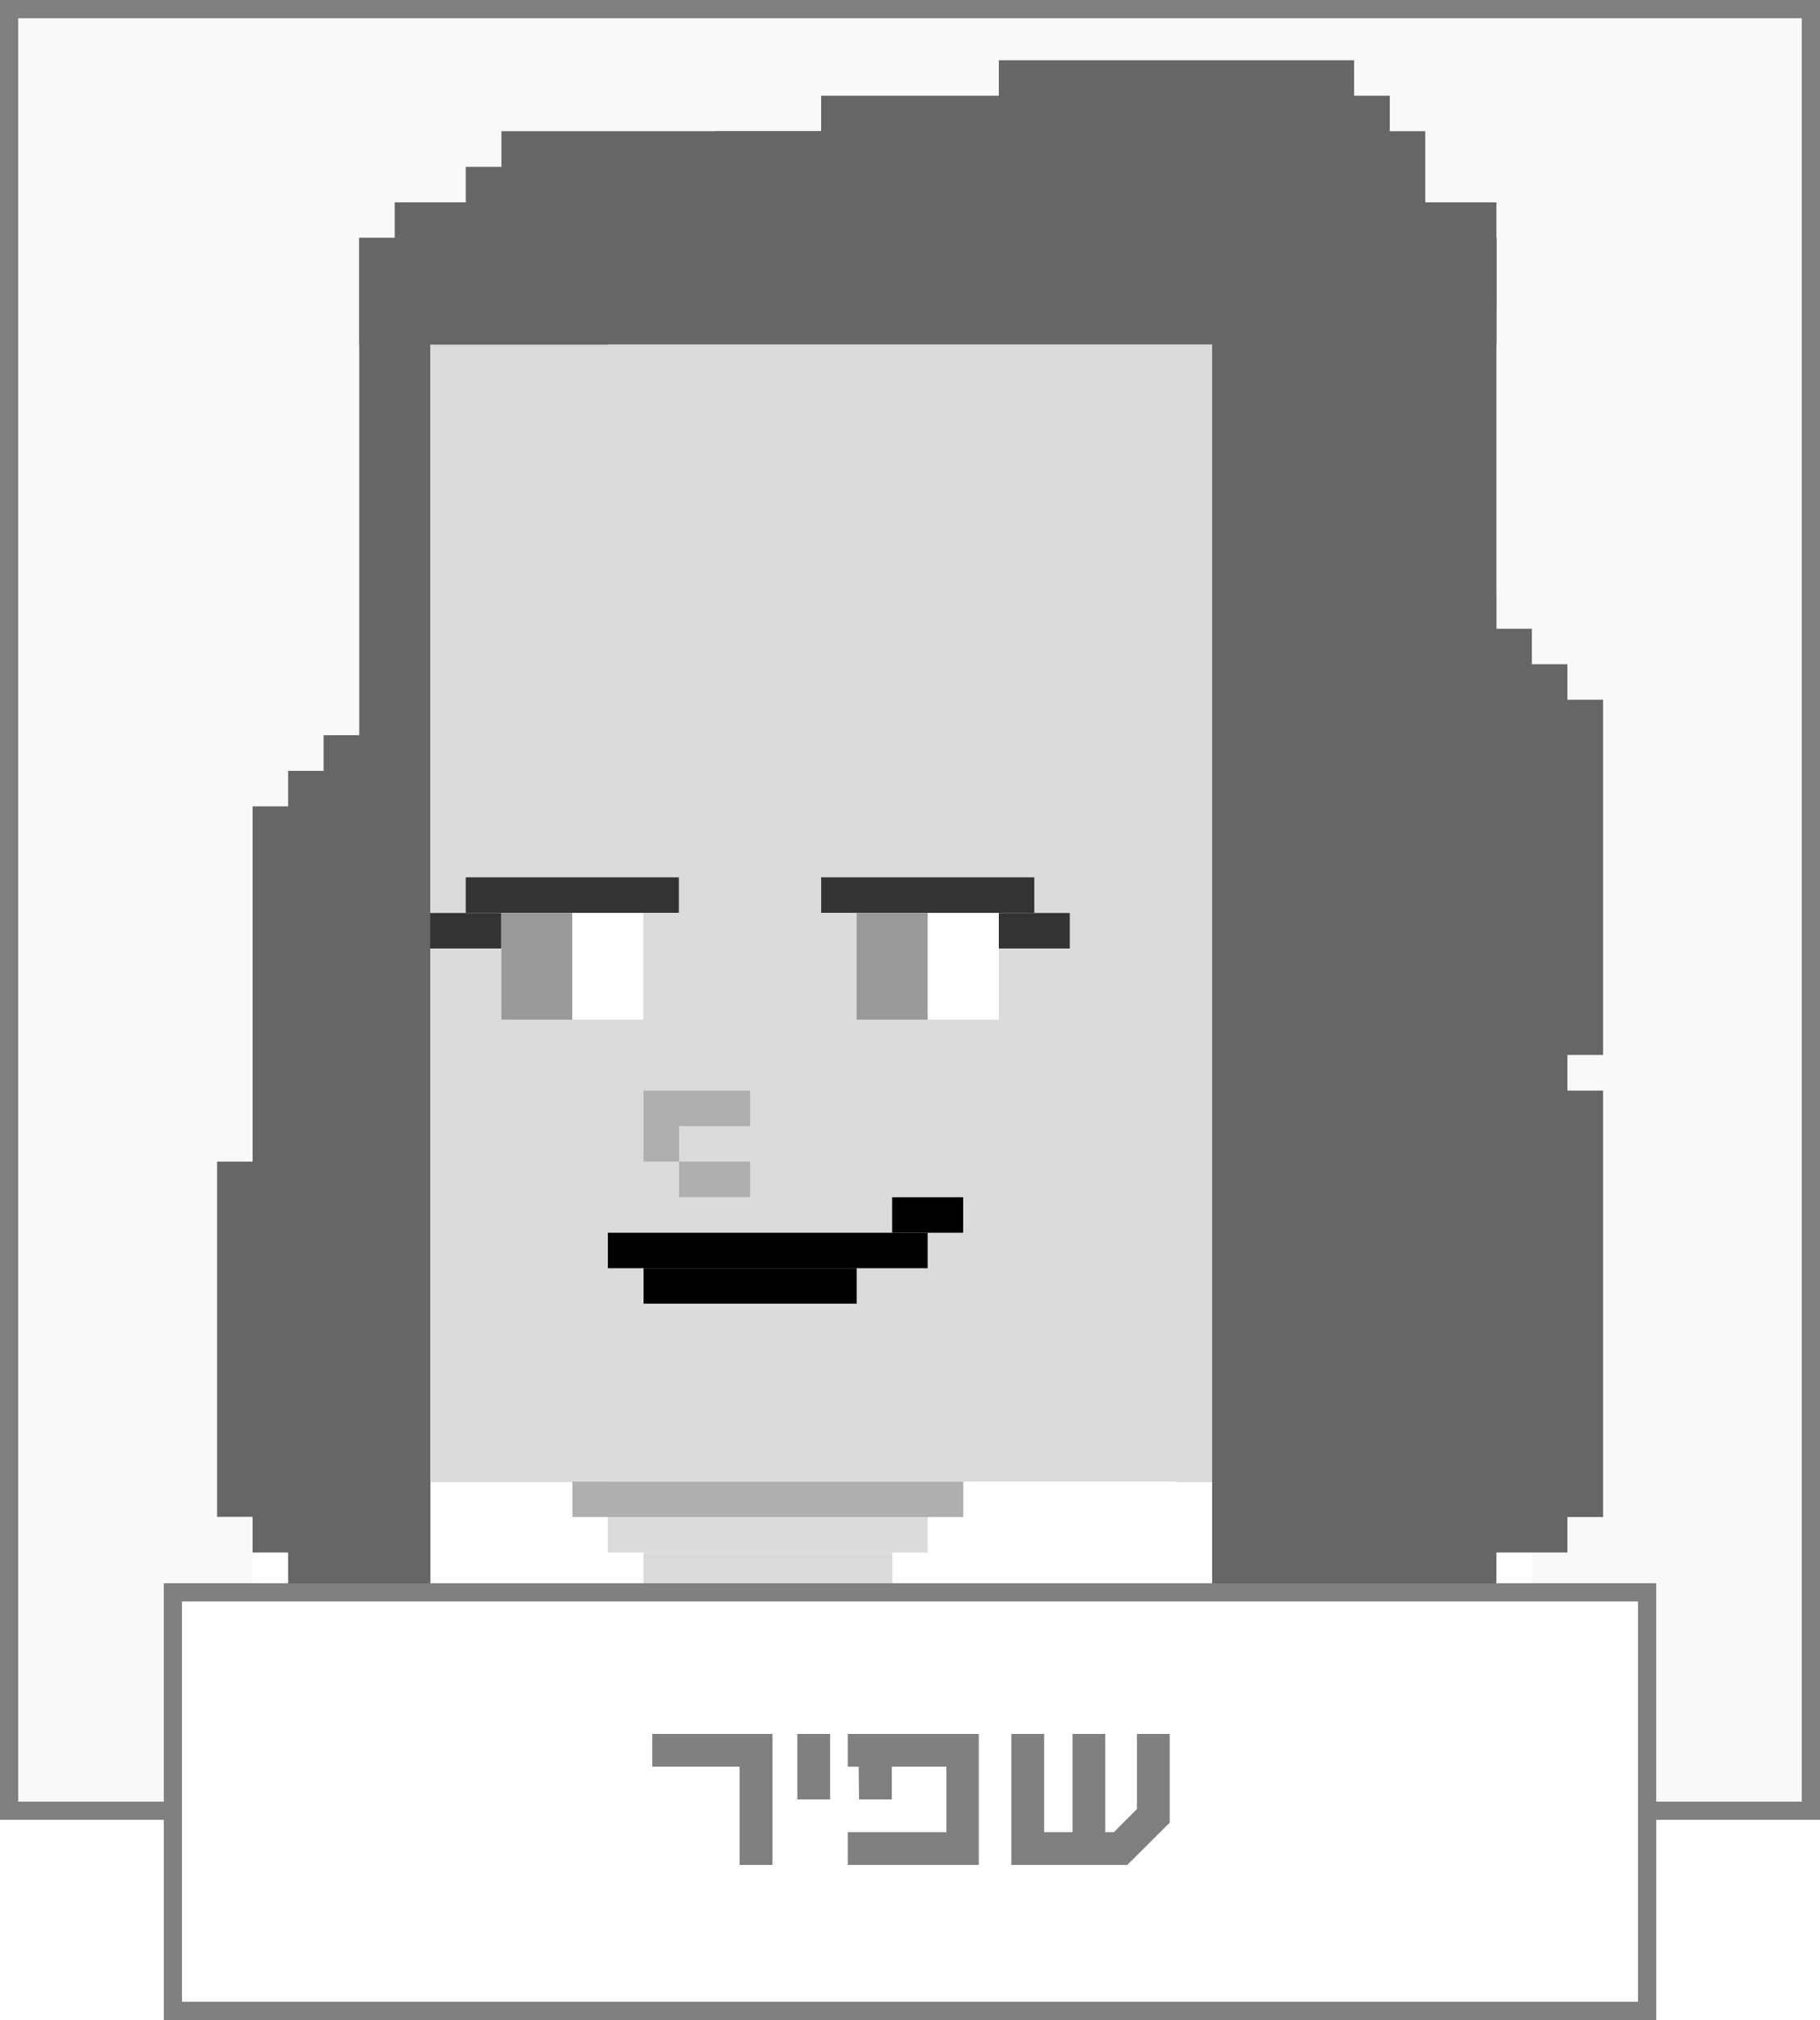 <svg xmlns="http://www.w3.org/2000/svg" viewBox="0 0 100 111"><defs><style>.cls-1{fill:#f9f9f9;}.cls-2{fill:gray;}.cls-3{fill:#464646;}.cls-4{fill:#363636;}.cls-5{fill:#949494;}.cls-6{fill:#fff;}.cls-7{fill:#cfcfcf;}.cls-8{fill:#666;}.cls-9{fill:#afafaf;}.cls-10{fill:#dbdbdb;}.cls-11{fill:#999;}.cls-12{fill:#333;}</style></defs><title>sqr-bw-shafir_1</title><g id="Layer_2" data-name="Layer 2"><g id="Layer_5" data-name="Layer 5"><g id="sqr-bw-shaked"><rect class="cls-1" width="100" height="100"/><path class="cls-2" d="M99,1V99H1V1H99m1-1H0V100H100V0Z"/><rect class="cls-3" x="64.65" y="69.69" width="17.57" height="30.31"/><rect class="cls-4" x="70.51" y="69.69" width="7.81" height="30.31"/><rect class="cls-5" x="80.26" y="32.59" width="1.95" height="7.81"/><rect class="cls-5" x="84.17" y="56.02" width="1.95" height="13.67"/><rect class="cls-6" x="13.88" y="71.64" width="15.62" height="28.36"/><rect class="cls-7" x="21.69" y="81.41" width="15.62" height="18.59"/><rect class="cls-8" x="19.74" y="13.07" width="13.67" height="74.19"/><rect class="cls-6" x="23.65" y="81.41" width="50.76" height="18.59"/><rect class="cls-9" x="31.45" y="81.41" width="21.48" height="1.95"/><rect class="cls-10" x="33.4" y="83.36" width="17.57" height="1.95"/><rect class="cls-10" x="35.36" y="85.31" width="13.67" height="1.95"/><rect class="cls-10" x="37.31" y="87.26" width="9.76" height="1.95"/><rect class="cls-7" x="66.6" y="71.64" width="15.62" height="28.36"/><rect class="cls-7" x="68.55" y="87.26" width="11.72" height="12.74"/><rect class="cls-6" x="68.55" y="71.64" width="15.62" height="28.36"/><rect class="cls-10" x="23.64" y="18.93" width="50.76" height="62.48"/><rect x="33.4" y="67.74" width="17.57" height="1.95"/><rect x="49.02" y="65.79" width="3.9" height="1.95"/><rect x="35.36" y="69.69" width="11.71" height="1.95"/><rect class="cls-9" x="37.31" y="59.93" width="3.9" height="1.95"/><rect class="cls-9" x="37.31" y="63.83" width="3.9" height="1.95"/><rect class="cls-9" x="35.36" y="59.93" width="1.95" height="3.9"/><rect class="cls-11" x="47.07" y="50.17" width="3.9" height="5.86"/><rect class="cls-6" x="50.98" y="50.17" width="3.9" height="5.86"/><rect class="cls-12" x="45.12" y="48.21" width="11.71" height="1.95"/><rect class="cls-12" x="54.88" y="50.17" width="3.9" height="1.95"/><rect class="cls-11" x="27.55" y="50.17" width="3.9" height="5.86"/><rect class="cls-6" x="31.45" y="50.17" width="3.9" height="5.86"/><rect class="cls-12" x="25.59" y="48.21" width="11.71" height="1.95"/><rect class="cls-12" x="23.64" y="50.17" width="3.9" height="1.95"/><rect class="cls-10" x="72.45" y="46.26" width="9.76" height="17.57"/><rect class="cls-8" x="19.74" y="13.07" width="62.48" height="5.86"/><rect class="cls-8" x="21.69" y="11.12" width="60.53" height="5.86"/><rect class="cls-8" x="82.22" y="59.93" width="5.86" height="23.43"/><rect class="cls-8" x="80.26" y="57.98" width="5.86" height="27.33"/><rect class="cls-8" x="82.22" y="38.45" width="5.86" height="19.52"/><rect class="cls-8" x="80.26" y="36.5" width="5.86" height="23.43"/><rect class="cls-8" x="78.31" y="34.55" width="5.86" height="27.33"/><rect class="cls-8" x="54.88" y="3.31" width="19.52" height="5.86"/><rect class="cls-8" x="45.12" y="5.26" width="31.24" height="5.86"/><rect class="cls-8" x="39.26" y="7.21" width="39.05" height="5.86"/><rect class="cls-8" x="27.55" y="7.21" width="19.52" height="5.86"/><rect class="cls-8" x="25.59" y="9.17" width="23.43" height="5.86"/><rect class="cls-8" x="23.64" y="11.12" width="27.33" height="5.86"/><rect class="cls-8" x="13.88" y="44.31" width="5.86" height="19.52"/><rect class="cls-8" x="15.83" y="42.36" width="5.86" height="23.43"/><rect class="cls-8" x="17.78" y="40.4" width="5.86" height="27.33"/><rect class="cls-8" x="13.88" y="61.88" width="5.86" height="23.43"/><rect class="cls-8" x="15.83" y="59.93" width="5.86" height="27.33"/><rect class="cls-8" x="66.6" y="13.07" width="15.62" height="74.19"/><rect class="cls-7" x="43.17" y="89.22" width="1.95" height="1.95"/><rect class="cls-7" x="41.21" y="91.17" width="1.95" height="1.95"/><rect class="cls-7" x="39.26" y="93.12" width="1.95" height="1.95"/><rect class="cls-7" x="37.31" y="95.07" width="1.95" height="1.95"/><rect class="cls-7" x="35.36" y="97.03" width="1.95" height="1.95"/><rect class="cls-7" x="33.41" y="98.98" width="1.95" height="1.02"/><rect class="cls-8" x="11.93" y="63.83" width="5.86" height="19.52"/><path class="cls-2" d="M99,1V99H1V1H99m1-1H0V100H100V0Z"/><rect class="cls-6" x="10" y="88" width="80" height="22"/><path class="cls-2" d="M91,111H9V87H91Zm-81-1H90V88H10Z"/><path class="cls-2" d="M42.44,95.28v7.2h-1.8v-5.4h-4.8v-1.8Z"/><path class="cls-2" d="M45.61,98.88h-1.8v-3.6h1.8Z"/><path class="cls-2" d="M47.18,97.08h-.6v-1.8h7.2v7.2h-7.2v-1.8H52v-3.6H49v1.8h-1.8Z"/><path class="cls-2" d="M60.73,100.68h.47l1.27-1.27V95.28h1.8v4.88l-2.33,2.32H55.57v-7.2h1.8v5.4h1.56v-5.4h1.8Z"/></g></g></g></svg>